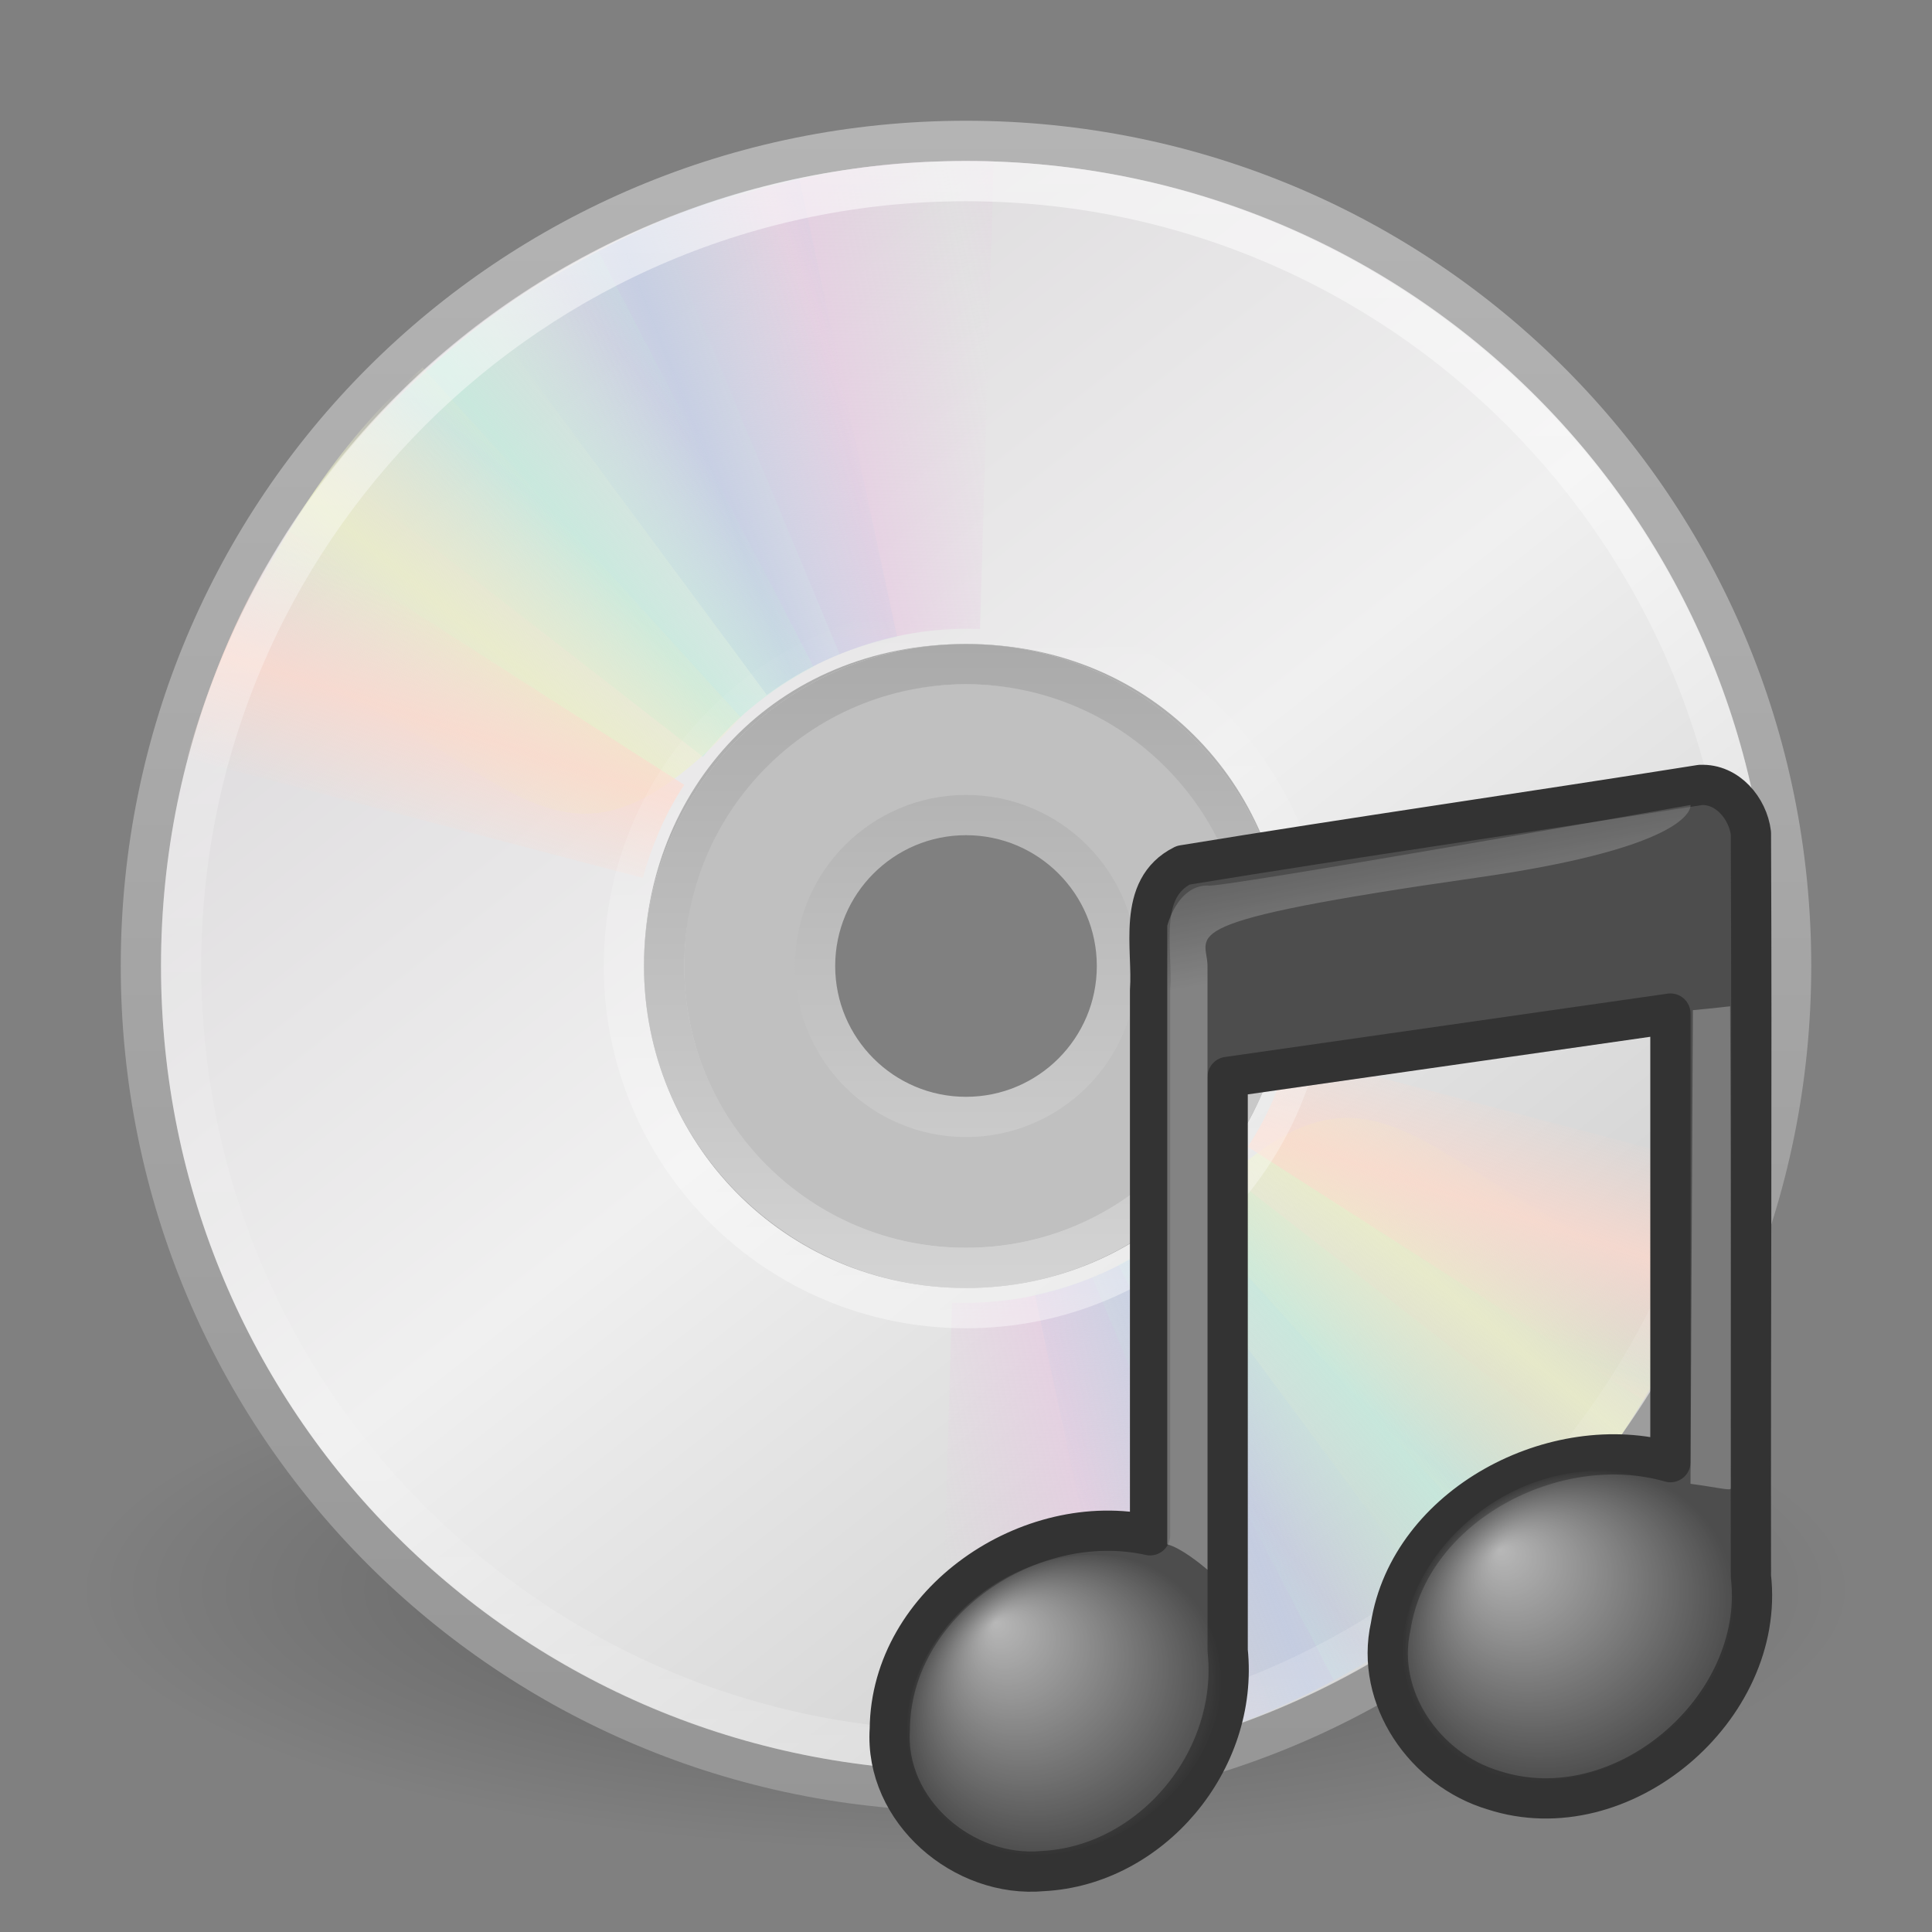 <?xml version="1.0" encoding="UTF-8" standalone="no"?>
<svg
   xmlns:dc="http://purl.org/dc/elements/1.1/"
   xmlns:cc="http://creativecommons.org/ns#"
   xmlns:rdf="http://www.w3.org/1999/02/22-rdf-syntax-ns#"
   xmlns:svg="http://www.w3.org/2000/svg"
   xmlns="http://www.w3.org/2000/svg"
   xmlns:xlink="http://www.w3.org/1999/xlink"
   width="48px"
   height="48px"
   id="svg3515"
   version="1.1">
  <rect width="100%" height="100%" fill="#808080" stroke="none"/>
  <defs
     id="defs3517">
    <radialGradient
       xlink:href="#linearGradient7067-5"
       id="radialGradient3364"
       gradientUnits="userSpaceOnUse"
       gradientTransform="matrix(0.683,-0.122,0.024,0.648,13.799,17.83)"
       cx="17.059"
       cy="41.059"
       fx="14.688"
       fy="37.456"
       r="5.738" />
    <linearGradient
       id="linearGradient7067-5">
      <stop
         offset="0"
         style="stop-color:white;stop-opacity:1"
         id="stop7069-9" />
      <stop
         offset="1"
         style="stop-color:white;stop-opacity:0"
         id="stop7071-3" />
    </linearGradient>
    <linearGradient
       xlink:href="#linearGradient2372-9"
       id="linearGradient3367"
       gradientUnits="userSpaceOnUse"
       gradientTransform="matrix(0.23,0,0,0.23,23.75,-7.268)"
       x1="28.503"
       y1="137.539"
       x2="26.257"
       y2="125.391" />
    <linearGradient
       id="linearGradient2372-9">
      <stop
         offset="0"
         style="stop-color:white;stop-opacity:1"
         id="stop2374-9" />
      <stop
         offset="1"
         style="stop-color:white;stop-opacity:0.345"
         id="stop2376-4" />
    </linearGradient>
    <radialGradient
       xlink:href="#linearGradient3668-5"
       id="radialGradient3370"
       gradientUnits="userSpaceOnUse"
       gradientTransform="matrix(0.719,-0.116,0.016,0.67,26.048,14.864)"
       cx="17.059"
       cy="41.059"
       fx="14.758"
       fy="37.841"
       r="5.738" />
    <linearGradient
       id="linearGradient3668-5">
      <stop
         offset="0"
         style="stop-color:white;stop-opacity:1"
         id="stop3670-7" />
      <stop
         offset="1"
         style="stop-color:white;stop-opacity:0"
         id="stop3672-4" />
    </linearGradient>
    <linearGradient
       xlink:href="#linearGradient2372-9"
       id="linearGradient3373"
       gradientUnits="userSpaceOnUse"
       gradientTransform="matrix(0.439,0,0,0.231,31.801,-8.787)"
       x1="28.739"
       y1="144.117"
       x2="26.257"
       y2="125.391" />
    <linearGradient
       xlink:href="#linearGradient6036"
       id="linearGradient2462"
       gradientUnits="userSpaceOnUse"
       gradientTransform="matrix(0.429,0,0,-0.429,13.547,34.734)"
       x1="18.776"
       y1="4.038"
       x2="18.203"
       y2="45.962" />
    <linearGradient
       id="linearGradient6036">
      <stop
         id="stop6038"
         style="stop-color:#ffffff;stop-opacity:1"
         offset="0" />
      <stop
         id="stop6040"
         style="stop-color:#ffffff;stop-opacity:0"
         offset="1" />
    </linearGradient>
    <linearGradient
       xlink:href="#linearGradient4011"
       id="linearGradient3903"
       gradientUnits="userSpaceOnUse"
       gradientTransform="matrix(1.054,0,0,1.054,-51.611,-2.728)"
       x1="71.204"
       y1="6.238"
       x2="71.204"
       y2="44.341" />
    <linearGradient
       id="linearGradient4011">
      <stop
         id="stop4013"
         style="stop-color:#ffffff;stop-opacity:1;"
         offset="0" />
      <stop
         offset="0.508"
         style="stop-color:#ffffff;stop-opacity:0.235;"
         id="stop4015" />
      <stop
         id="stop4017"
         style="stop-color:#ffffff;stop-opacity:0.157;"
         offset="0.835" />
      <stop
         id="stop4019"
         style="stop-color:#ffffff;stop-opacity:0.392;"
         offset="1" />
    </linearGradient>
    <linearGradient
       x1="20.58"
       y1="10.775"
       x2="24.274"
       y2="9.862"
       id="linearGradient3311"
       xlink:href="#linearGradient3487"
       gradientUnits="userSpaceOnUse"
       spreadMethod="reflect" />
    <linearGradient
       id="linearGradient3487">
      <stop
         id="stop3489"
         style="stop-color:#e6cde2;stop-opacity:1"
         offset="0" />
      <stop
         id="stop3491"
         style="stop-color:#e6cde2;stop-opacity:0"
         offset="1" />
    </linearGradient>
    <linearGradient
       x1="17.495"
       y1="11.2"
       x2="21.047"
       y2="9.796"
       id="linearGradient3313"
       xlink:href="#linearGradient3495"
       gradientUnits="userSpaceOnUse"
       spreadMethod="reflect" />
    <linearGradient
       id="linearGradient3495">
      <stop
         id="stop3497"
         style="stop-color:#c1cbe4;stop-opacity:1"
         offset="0" />
      <stop
         id="stop3499"
         style="stop-color:#c1cbe4;stop-opacity:0"
         offset="1" />
    </linearGradient>
    <linearGradient
       x1="14.085"
       y1="13.046"
       x2="16.994"
       y2="10.732"
       id="linearGradient3315"
       xlink:href="#linearGradient3503"
       gradientUnits="userSpaceOnUse"
       spreadMethod="reflect" />
    <linearGradient
       id="linearGradient3503">
      <stop
         id="stop3505"
         style="stop-color:#c4ebdd;stop-opacity:1"
         offset="0" />
      <stop
         id="stop3507"
         style="stop-color:#c4ebdd;stop-opacity:0"
         offset="1" />
    </linearGradient>
    <linearGradient
       x1="12.372"
       y1="16.188"
       x2="14.609"
       y2="13.462"
       id="linearGradient3317"
       xlink:href="#linearGradient3511"
       gradientUnits="userSpaceOnUse"
       spreadMethod="reflect" />
    <linearGradient
       id="linearGradient3511">
      <stop
         id="stop3513"
         style="stop-color:#ebeec7;stop-opacity:1"
         offset="0" />
      <stop
         id="stop3515"
         style="stop-color:#ebeec7;stop-opacity:0"
         offset="1" />
    </linearGradient>
    <linearGradient
       x1="10.609"
       y1="17.886"
       x2="9.73"
       y2="20.613"
       id="linearGradient3319"
       xlink:href="#linearGradient3519"
       gradientUnits="userSpaceOnUse"
       spreadMethod="reflect" />
    <linearGradient
       id="linearGradient3519">
      <stop
         id="stop3521"
         style="stop-color:#fcd9cd;stop-opacity:1"
         offset="0" />
      <stop
         id="stop3523"
         style="stop-color:#fcd9cd;stop-opacity:0"
         offset="1" />
    </linearGradient>
    <linearGradient
       x1="20.58"
       y1="10.775"
       x2="24.274"
       y2="9.862"
       id="linearGradient3346"
       xlink:href="#linearGradient3487"
       gradientUnits="userSpaceOnUse"
       spreadMethod="reflect" />
    <linearGradient
       x1="17.495"
       y1="11.2"
       x2="21.047"
       y2="9.796"
       id="linearGradient3348"
       xlink:href="#linearGradient3495"
       gradientUnits="userSpaceOnUse"
       spreadMethod="reflect" />
    <linearGradient
       x1="14.085"
       y1="13.046"
       x2="16.994"
       y2="10.732"
       id="linearGradient3350"
       xlink:href="#linearGradient3503"
       gradientUnits="userSpaceOnUse"
       spreadMethod="reflect" />
    <linearGradient
       x1="12.372"
       y1="16.188"
       x2="14.609"
       y2="13.462"
       id="linearGradient3352"
       xlink:href="#linearGradient3511"
       gradientUnits="userSpaceOnUse"
       spreadMethod="reflect" />
    <linearGradient
       x1="10.609"
       y1="17.886"
       x2="9.73"
       y2="20.613"
       id="linearGradient3354"
       xlink:href="#linearGradient3519"
       gradientUnits="userSpaceOnUse"
       spreadMethod="reflect" />
    <linearGradient
       xlink:href="#linearGradient3428"
       id="linearGradient2465"
       gradientUnits="userSpaceOnUse"
       gradientTransform="matrix(0.938,0,0,0.938,1.5,1.5)"
       x1="21.448"
       y1="15.5"
       x2="21.448"
       y2="32.509" />
    <linearGradient
       id="linearGradient3428">
      <stop
         id="stop3430"
         style="stop-color:#aaaaaa;stop-opacity:1"
         offset="0" />
      <stop
         id="stop3432"
         style="stop-color:#d4d4d4;stop-opacity:1"
         offset="1" />
    </linearGradient>
    <linearGradient
       xlink:href="#linearGradient3263"
       id="linearGradient2470"
       gradientUnits="userSpaceOnUse"
       gradientTransform="matrix(0,1.171,-1.171,0,51.06,-4.115)"
       x1="12.274"
       y1="32.416"
       x2="35.391"
       y2="14.203" />
    <linearGradient
       x1="12.274"
       y1="32.416"
       x2="35.391"
       y2="14.203"
       id="linearGradient3263"
       gradientUnits="userSpaceOnUse">
      <stop
         id="stop3265"
         style="stop-color:#dedcde;stop-opacity:1;"
         offset="0" />
      <stop
         id="stop3267"
         style="stop-color:#f0f0f0;stop-opacity:1;"
         offset="0.5" />
      <stop
         id="stop3269"
         style="stop-color:#d2d2d2;stop-opacity:1"
         offset="1" />
    </linearGradient>
    <linearGradient
       xlink:href="#linearGradient3772"
       id="linearGradient2472"
       gradientUnits="userSpaceOnUse"
       gradientTransform="translate(50.265,0)"
       x1="-21.916"
       y1="3"
       x2="-21.916"
       y2="45.033" />
    <linearGradient
       id="linearGradient3772">
      <stop
         id="stop3774"
         style="stop-color:#b4b4b4;stop-opacity:1;"
         offset="0" />
      <stop
         id="stop3776"
         style="stop-color:#969696;stop-opacity:1;"
         offset="1" />
    </linearGradient>
    <linearGradient
       id="linearGradient23419">
      <stop
         id="stop23421"
         style="stop-color:#000000;stop-opacity:1"
         offset="0" />
      <stop
         id="stop23423"
         style="stop-color:#000000;stop-opacity:0"
         offset="1" />
    </linearGradient>
    <radialGradient
       r="22.627"
       fy="41.636"
       fx="23.335"
       cy="41.636"
       cx="23.335"
       gradientTransform="matrix(0.972,0,0,0.287,1.312,27.541)"
       gradientUnits="userSpaceOnUse"
       id="radialGradient3513"
       xlink:href="#linearGradient23419" />
  </defs>
  <g
     id="layer1">
    <path
       style="opacity:0.3;fill:url(#radialGradient3513);fill-opacity:1;fill-rule:evenodd;stroke:none;stroke-width:2;marker:none;visibility:visible;display:inline;overflow:visible"
       id="path23417"
       d="m 46,39.5 c 0.001,3.59 -9.849,6.5 -22,6.5 -12.151,0 -22.001,-2.91 -22,-6.5 C 1.999,35.91 11.849,33 24,33 c 12.151,0 22.001,2.91 22,6.5 l 0,0 z" />
    <path
       style="fill:url(#linearGradient2470);fill-rule:nonzero;stroke:url(#linearGradient2472);stroke-width:1;stroke-miterlimit:4;stroke-opacity:1"
       id="path2781"
       d="M 44.5,24 C 44.5,12.637 35.363,3.5 24,3.5 12.637,3.5 3.5,12.637 3.5,24 3.5,35.363 12.637,44.5 24,44.5 35.363,44.5 44.5,35.363 44.5,24 z m -13,0 c 0,4.128 -3.289,7.5 -7.5,7.5 -4.293,0 -7.5,-3.455 -7.5,-7.5 0,-4.127 3.041,-7.5 7.5,-7.5 4.459,0 7.5,3.454 7.5,7.5 z" />
    <path
       style="opacity:0.5;fill:#ffffff;fill-opacity:1;fill-rule:nonzero;stroke:none;stroke-width:1;marker:none;visibility:visible;display:inline;overflow:visible;enable-background:accumulate"
       id="path2474"
       d="m 24,16 c -4.416,0 -8,3.584 -8,8 0,4.416 3.584,8 8,8 4.416,0 8,-3.584 8,-8 0,-4.416 -3.584,-8 -8,-8 z m 0,4 c 2.208,0 4,1.792 4,4 0,2.208 -1.792,4 -4,4 -2.208,0 -4,-1.792 -4,-4 0,-2.208 1.792,-4 4,-4 z" />
    <path
       style="fill:none;stroke:url(#linearGradient2465);stroke-width:1;stroke-linecap:butt;stroke-linejoin:round;stroke-miterlimit:4;stroke-opacity:1;stroke-dasharray:none;stroke-dashoffset:0;marker:none;visibility:visible;display:inline;overflow:visible;enable-background:accumulate"
       id="path3418"
       d="m 24,16.5 c -4.14,0 -7.5,3.36 -7.5,7.5 0,4.14 3.36,7.5 7.5,7.5 4.14,0 7.5,-3.36 7.5,-7.5 0,-4.14 -3.36,-7.5 -7.5,-7.5 z m 0,3.75 c 2.07,0 3.75,1.68 3.75,3.75 0,2.07 -1.68,3.75 -3.75,3.75 -2.07,0 -3.75,-1.68 -3.75,-3.75 0,-2.07 1.68,-3.75 3.75,-3.75 z" />
    <g
       id="g3527">
      <path
         style="opacity:0.8;fill:url(#linearGradient3346);fill-opacity:1;fill-rule:nonzero;stroke:none"
         id="path3296"
         transform="matrix(1,0.028,-0.028,1,0.692,-0.671)"
         d="M 15.857,5.731 20.625,16.344 C 21.66,15.885 22.795,15.625 24,15.625 c 0.032,0 0.062,-3.6e-4 0.094,0 L 24.108,4.005 c -2.942,-0.071 -5.543,0.657 -8.251,1.726 l 10e-7,0 z" />
      <path
         style="opacity:0.8;fill:url(#linearGradient3348);fill-opacity:1;fill-rule:nonzero;stroke:none"
         id="path3308"
         d="m 12.121,7.906 6.931,9.36 c 0.913,-0.67 1.966,-1.167 3.143,-1.425 0.031,-0.007 0.06,-0.014 0.092,-0.02 L 19.857,4.426 c -2.889,0.561 -5.32,1.856 -7.736,3.48 l 0,0 z" />
      <path
         style="opacity:0.8;fill:url(#linearGradient3350);fill-opacity:1;fill-rule:nonzero;stroke:none"
         id="path3310"
         d="m 8.252,11.647 9.214,7.156 c 0.709,-0.883 1.597,-1.636 2.667,-2.19 0.028,-0.015 0.055,-0.029 0.083,-0.043 L 14.866,6.251 C 12.221,7.541 10.166,9.452 8.252,11.647 z" />
      <path
         style="opacity:0.8;fill:url(#linearGradient3352);fill-opacity:1;fill-rule:nonzero;stroke:none"
         id="path3312"
         d="m 5.633,16.074 c 7.175,2.242 7.85,7.031 12.777,1.754 L 10.5,9.132 C 8.279,11.063 6.913,13.459 5.633,16.074 z" />
      <path
         style="opacity:0.8;fill:url(#linearGradient3354);fill-opacity:1;fill-rule:nonzero;stroke:none"
         id="path3314"
         d="M 7.155,13.193 C 5.972,14.945 5.248,16.83 4.63,18.837 L 15.969,21.812 C 16.184,21.049 16.487,20.298 16.938,19.594 16.955,19.567 16.982,19.527 17,19.5 L 7.155,13.193 z" />
    </g>
    <g
       id="g3297"
       transform="matrix(-1,0,0,-1,48,47.991)">
      <path
         style="opacity:0.8;fill:url(#linearGradient3311);fill-opacity:1;fill-rule:nonzero;stroke:none"
         id="path3299"
         transform="matrix(1,0.028,-0.028,1,0.692,-0.671)"
         d="M 15.857,5.731 20.625,16.344 C 21.66,15.885 22.795,15.625 24,15.625 c 0.032,0 0.062,-3.6e-4 0.094,0 L 24.108,4.005 c -2.942,-0.071 -5.543,0.657 -8.251,1.726 l 10e-7,0 z" />
      <path
         style="opacity:0.8;fill:url(#linearGradient3313);fill-opacity:1;fill-rule:nonzero;stroke:none"
         id="path3301"
         d="m 12.121,7.906 6.931,9.36 c 0.913,-0.67 1.966,-1.167 3.143,-1.425 0.031,-0.007 0.06,-0.014 0.092,-0.02 L 19.857,4.426 c -2.889,0.561 -5.32,1.856 -7.736,3.48 l 0,0 z" />
      <path
         style="opacity:0.8;fill:url(#linearGradient3315);fill-opacity:1;fill-rule:nonzero;stroke:none"
         id="path3303"
         d="m 8.252,11.647 9.214,7.156 c 0.709,-0.883 1.597,-1.636 2.667,-2.19 0.028,-0.015 0.055,-0.029 0.083,-0.043 L 14.866,6.251 C 12.221,7.541 10.166,9.452 8.252,11.647 z" />
      <path
         style="opacity:0.8;fill:url(#linearGradient3317);fill-opacity:1;fill-rule:nonzero;stroke:none"
         id="path3305"
         d="m 5.633,16.074 c 7.175,2.242 7.85,7.031 12.777,1.754 L 10.5,9.132 C 8.279,11.063 6.913,13.459 5.633,16.074 z" />
      <path
         style="opacity:0.8;fill:url(#linearGradient3319);fill-opacity:1;fill-rule:nonzero;stroke:none"
         id="path3307"
         d="M 7.155,13.193 C 5.972,14.945 5.248,16.83 4.63,18.837 L 15.969,21.812 C 16.184,21.049 16.487,20.298 16.938,19.594 16.955,19.567 16.982,19.527 17,19.5 L 7.155,13.193 z" />
    </g>
    <path
       style="opacity:0.55;color:#000000;fill:none;stroke:url(#linearGradient3903);stroke-width:1;stroke-linecap:round;stroke-linejoin:round;stroke-miterlimit:4;stroke-opacity:1;stroke-dasharray:none;stroke-dashoffset:0;marker:none;visibility:visible;display:inline;overflow:visible;enable-background:accumulate"
       id="path8655"
       d="M 43.5,23.999 C 43.5,34.769 34.769,43.5 24,43.5 13.231,43.5 4.5,34.769 4.5,23.999 4.5,13.23 13.231,4.5 24,4.5 34.769,4.5 43.5,13.23 43.5,23.999 l 0,0 z" />
    <path
       style="opacity:0.4;fill:none;stroke:url(#linearGradient2462);stroke-width:1;stroke-miterlimit:4;stroke-opacity:1"
       id="path3281"
       d="m 24,32.5 c -4.711,0 -8.5,-3.789 -8.5,-8.5 0,-4.711 3.789,-8.5 8.5,-8.5 4.711,0 8.5,3.789 8.5,8.5 0,4.711 -3.789,8.5 -8.5,8.5 l 0,0 0,0 0,0 z" />
    <path
       d="m 42.25,19.501 c -4.282,0.682 -8.576,1.295 -12.854,1.995 -1.165,0.582 -0.748,2.062 -0.823,3.105 -1e-6,4.514 0,9.029 0,13.543 -2.99,-0.664 -6.441,1.661 -6.466,4.819 -0.135,2.028 1.829,3.708 3.804,3.523 2.677,-0.137 4.876,-2.722 4.59,-5.482 -1e-6,-4.515 0,-9.733 0,-14.248 3.531,-0.507 7.469,-1.066 11,-1.574 -2e-6,3.48 0,7.664 0,11.145 -2.865,-0.823 -6.474,1.063 -6.949,4.078 -0.397,1.776 0.849,3.562 2.55,4.07 3.185,1.04 6.775,-2.028 6.399,-5.31 -0.009,-6.155 0.027,-12.311 0,-18.466 -0.075,-0.612 -0.582,-1.228 -1.25,-1.197 z"
       id="path3406"
       style="fill:#4d4d4d;fill-opacity:1;stroke:#333333;stroke-width:1;stroke-linecap:round;stroke-linejoin:round;stroke-miterlimit:4;stroke-opacity:1;stroke-dasharray:none" />
    <path
       d="m 42,36.864 0.059,-11.767 c 0.616,-0.058 0.095,-0.009 0.926,-0.096 0.011,2.198 0.016,3.679 0.016,11.98 0,0.062 -0.359,-0.031 -1,-0.116 l 4e-6,0 z"
       id="path3996"
       style="opacity:0.25;fill:url(#linearGradient3373);fill-opacity:1;fill-rule:evenodd;stroke:none" />
    <path
       d="m 43.09,39.693 c 0,2.092 -1.848,4.101 -4.128,4.488 -2.28,0.387 -4.128,-0.996 -4.128,-3.087 0,-2.092 1.848,-4.101 4.128,-4.488 2.28,-0.387 4.128,0.996 4.128,3.087 z"
       id="path2716"
       style="opacity:0.6;fill:url(#radialGradient3370);fill-opacity:1;stroke:none" />
    <path
       d="M 29,38.369 29,23 c 0,0 0.246,-0.997 1,-1 0.066,0.113 12,-2 12,-2 0,0 0.196,1.017 -5.279,1.801 C 28.927,22.916 30,23.198 30,24 c 0,2.365 0,6.389 0,15 -0.168,-0.143 -0.664,-0.546 -1,-0.631 z"
       id="path2720"
       style="opacity:0.3;fill:url(#linearGradient3367);fill-opacity:1;fill-rule:evenodd;stroke:none" />
    <path
       d="m 30.358,41.674 c 0,2.023 -1.755,3.967 -3.92,4.341 -2.165,0.374 -3.92,-0.963 -3.92,-2.986 0,-2.023 1.755,-3.967 3.92,-4.341 2.165,-0.374 3.92,0.963 3.92,2.986 z"
       id="path2712"
       style="opacity:0.6;fill:url(#radialGradient3364);fill-opacity:1;stroke:none" />
  </g>
</svg>
